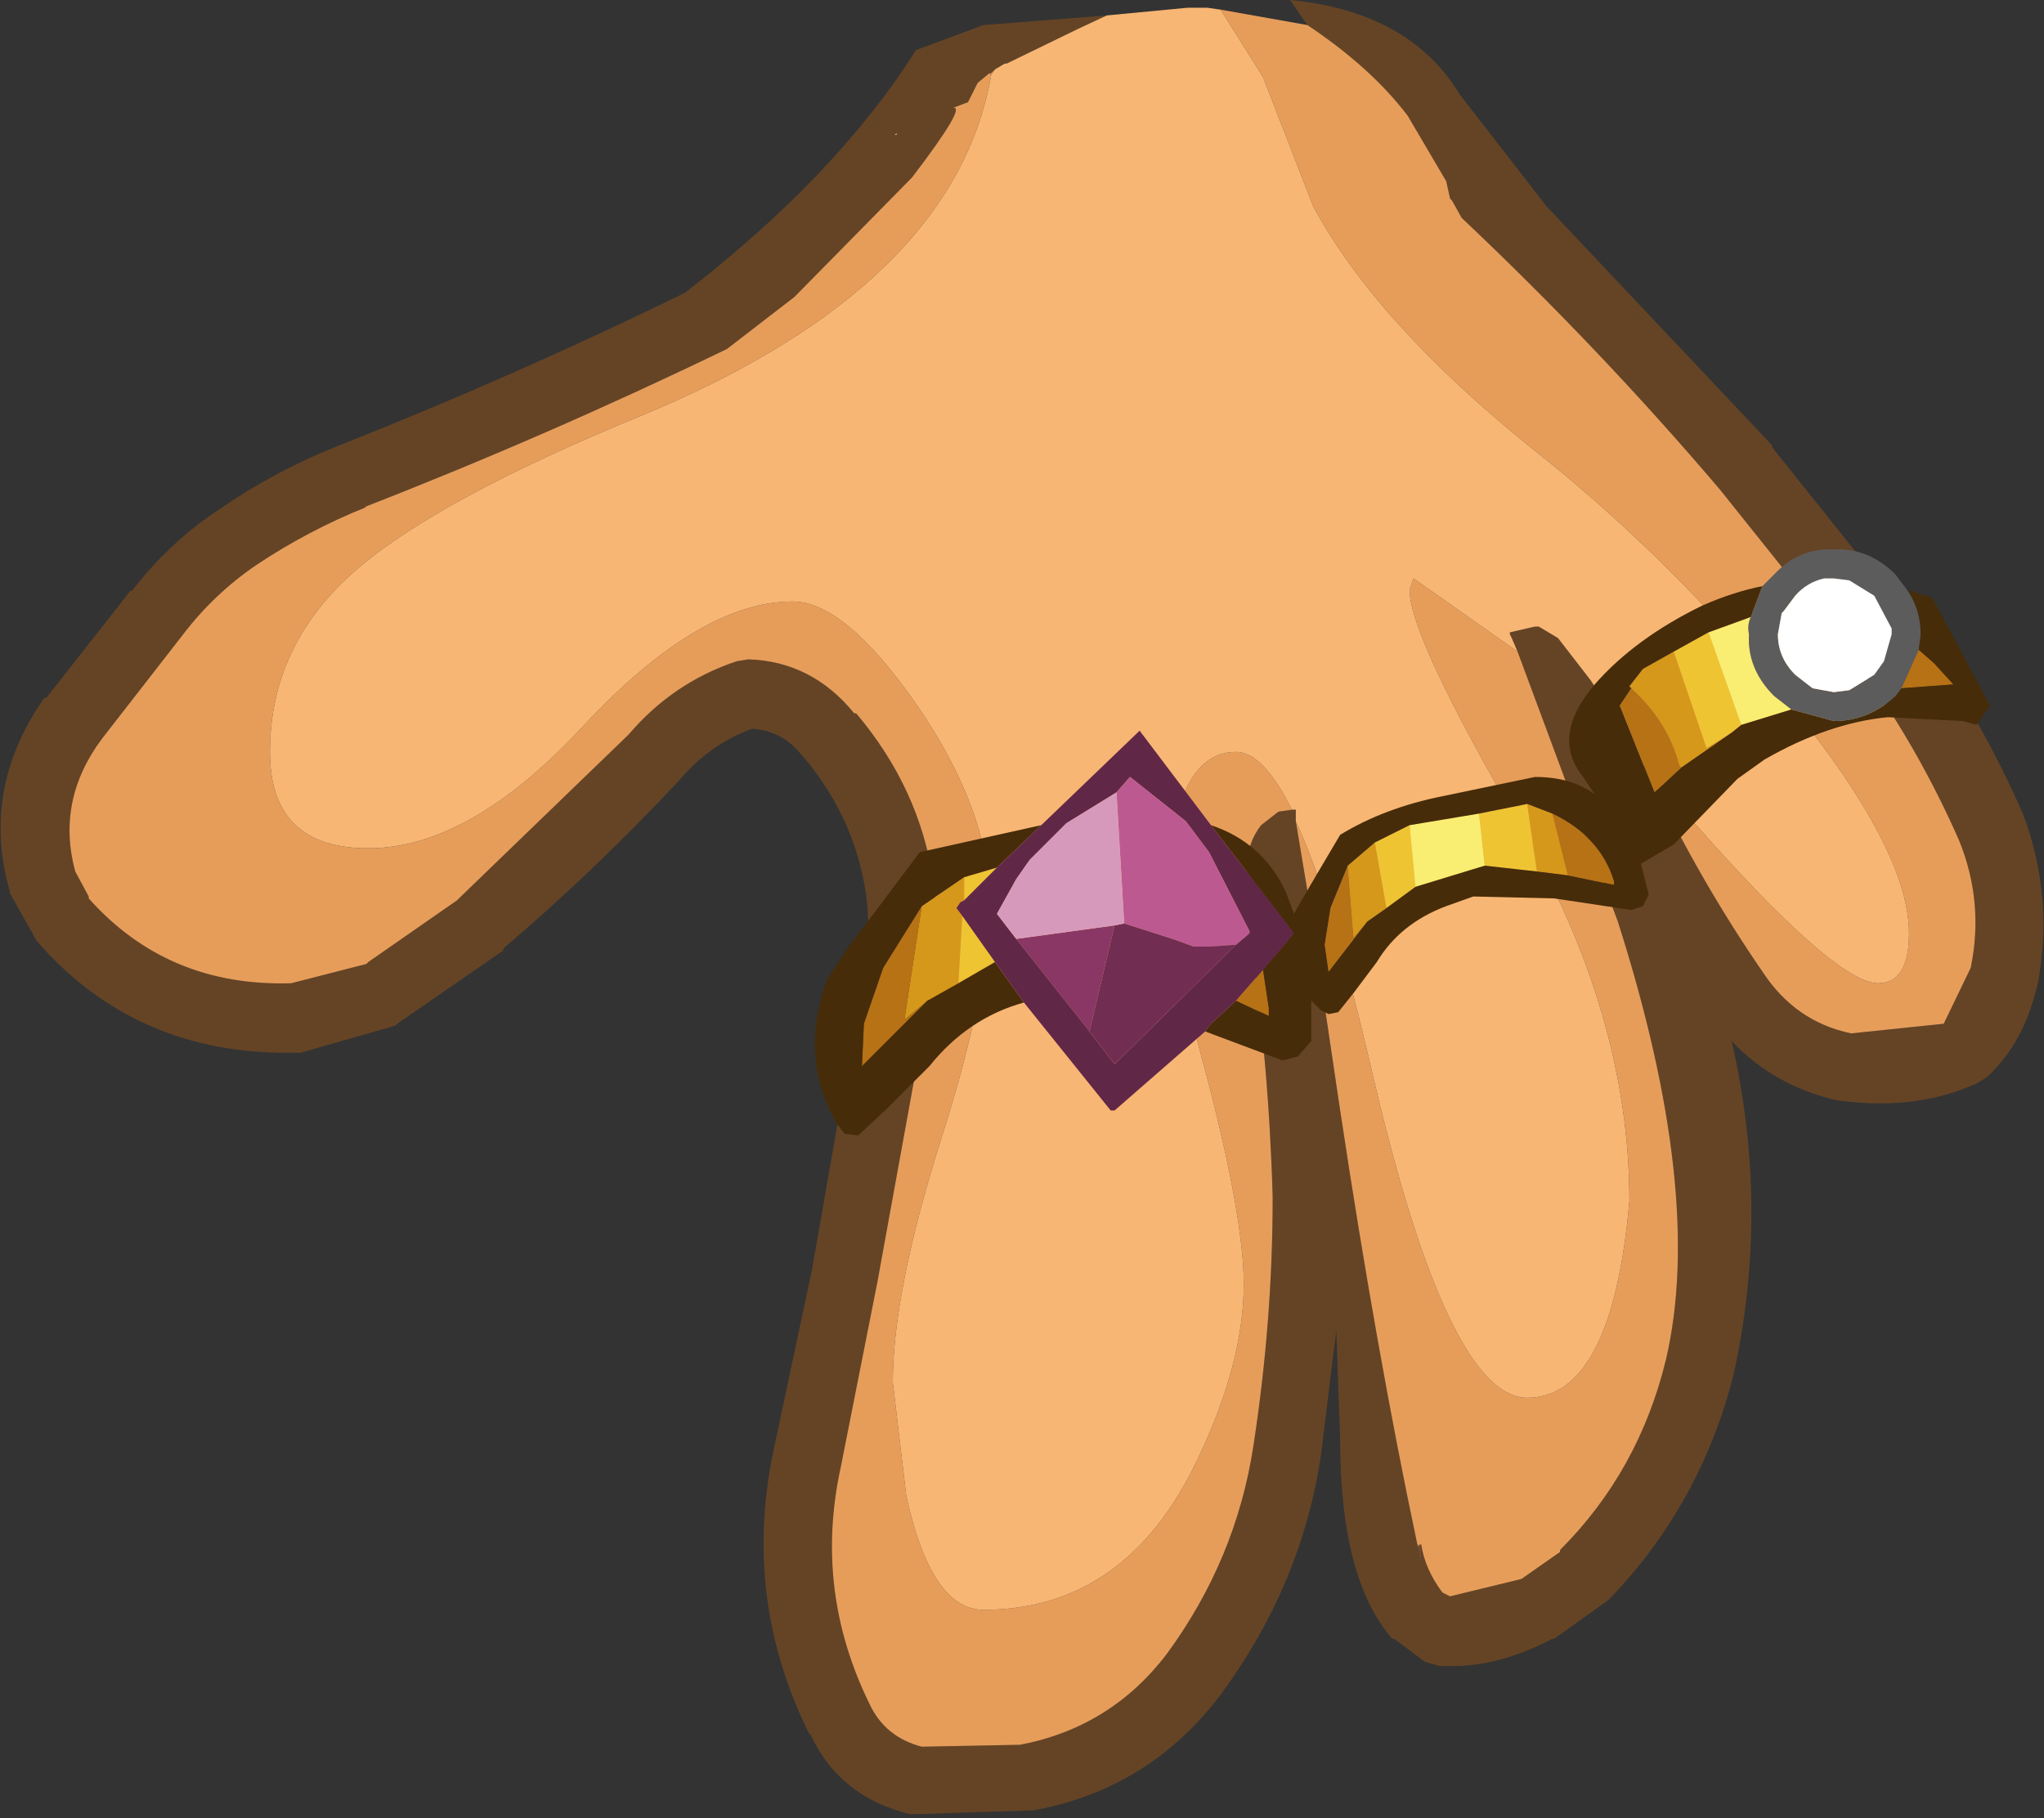 <?xml version="1.0" encoding="UTF-8" standalone="no"?>
<svg xmlns:ffdec="https://www.free-decompiler.com/flash" xmlns:xlink="http://www.w3.org/1999/xlink" ffdec:objectType="shape" height="47.15px" width="53.0px" xmlns="http://www.w3.org/2000/svg">
  <rect width="100%" height="100%" fill="#333333" stroke="none"/>
  <g transform="matrix(1.0, 0.0, 0.0, 1.0, 29.5, 3.55)">
    <path d="M1.8 -3.35 L2.15 -3.3 1.8 -3.35 M18.5 23.25 L18.55 23.25 18.5 23.25 M13.3 16.6 L13.1 16.3 13.35 16.55 13.3 16.6 M10.95 36.65 L11.0 36.65 10.95 36.7 10.95 36.65 M9.95 37.4 L10.0 37.4 9.95 37.4 M8.1 37.85 L7.95 37.75 7.9 37.75 8.1 37.85 M7.35 36.5 L7.35 37.05 7.25 36.55 7.35 36.5 M-3.85 -1.65 L-3.7 -1.75 -3.8 -1.65 -3.85 -1.65" fill="#724931" fill-rule="evenodd" stroke="none"/>
    <path d="M7.25 36.55 L7.25 36.5 7.35 36.5 7.25 36.55 M4.5 20.2 L4.5 20.15 4.65 20.15 4.5 20.2 M-3.8 -1.6 L-3.85 -1.65 -3.8 -1.65 -3.8 -1.6" fill="#e7964e" fill-rule="evenodd" stroke="none"/>
    <path d="M-3.8 -1.65 L-3.7 -1.75 -3.8 -1.6 -3.8 -1.65" fill="#eaa76a" fill-rule="evenodd" stroke="none"/>
    <path d="M4.4 -2.9 L3.95 -3.55 Q7.05 -3.25 8.35 -1.1 L10.6 1.8 16.45 8.0 16.45 8.05 19.45 11.8 Q21.6 14.45 22.95 17.55 23.75 19.65 23.35 21.9 23.0 23.5 22.0 24.4 L21.75 24.55 Q20.2 25.25 18.25 25.0 L18.2 25.0 Q16.55 24.65 15.4 23.45 16.4 27.8 15.45 32.1 14.6 35.45 12.25 37.9 L12.2 37.95 10.8 38.95 10.75 38.95 Q9.25 39.75 7.8 39.65 L7.45 39.55 6.65 38.95 6.6 38.95 Q5.25 37.4 5.25 33.8 L5.15 30.95 4.75 34.2 Q4.25 37.55 2.15 40.4 0.3 42.85 -2.7 43.4 L-5.8 43.5 -5.9 43.5 Q-7.75 43.05 -8.5 41.4 L-8.5 41.45 Q-10.25 37.95 -9.45 34.1 L-8.45 29.4 -7.1 21.7 Q-6.9 20.65 -7.05 19.6 -7.35 17.65 -8.65 16.1 L-8.7 16.05 Q-9.2 15.4 -10.0 15.35 -11.1 15.75 -11.9 16.7 -14.1 19.05 -16.45 21.05 L-16.45 21.1 -19.2 23.0 -19.25 23.05 -21.7 23.75 -21.8 23.75 Q-25.95 23.85 -28.55 20.85 L-29.25 19.6 -29.25 19.55 Q-30.0 16.9 -28.35 14.55 L-28.3 14.55 -26.1 11.75 -26.1 11.8 Q-25.1 10.5 -23.8 9.65 -22.35 8.65 -20.7 8.0 -16.15 6.2 -11.75 4.05 -7.8 1.0 -5.75 -2.25 L-4.0 -2.9 -0.8 -3.15 -1.55 -2.8 -3.4 -1.9 -3.45 -1.9 -3.7 -1.75 -3.85 -1.65 -4.15 -1.4 -4.2 -1.3 -4.4 -0.9 -4.8 -0.75 Q-4.4 -0.85 -5.85 1.05 L-8.9 4.15 -10.65 5.5 Q-15.3 7.75 -20.05 9.6 L-20.0 9.6 Q-21.5 10.2 -22.85 11.1 -23.95 11.85 -24.75 12.9 L-26.85 15.6 Q-28.05 17.2 -27.55 19.05 L-27.2 19.7 -27.2 19.75 Q-25.15 22.05 -21.95 21.95 L-20.0 21.45 -19.95 21.4 -17.65 19.8 -17.6 19.75 -13.2 15.5 Q-12.05 14.15 -10.4 13.6 L-10.1 13.55 Q-8.45 13.6 -7.35 14.95 L-7.3 14.95 Q-5.65 16.9 -5.3 19.3 -5.15 20.65 -5.35 22.0 L-6.75 29.7 -7.7 34.5 Q-8.4 37.7 -6.95 40.65 -6.55 41.5 -5.6 41.75 L-3.05 41.7 Q-0.7 41.25 0.75 39.35 2.55 36.9 3.0 33.95 3.5 30.7 3.5 27.5 3.4 24.0 2.9 20.65 L2.9 20.6 Q2.8 19.75 2.85 18.9 L2.85 18.85 Q2.85 18.3 3.2 17.85 L3.65 17.5 4.0 17.45 4.1 17.45 4.1 17.7 4.1 17.75 4.5 20.15 4.5 20.2 5.25 25.25 Q6.2 31.55 7.25 36.5 L7.25 36.55 7.35 37.05 7.35 36.5 Q7.45 37.15 7.9 37.75 L7.95 37.75 8.1 37.85 9.95 37.4 10.95 36.7 11.0 36.65 10.95 36.65 Q13.0 34.6 13.7 31.7 14.7 27.4 12.45 20.35 L9.85 13.35 9.7 13.0 9.65 12.9 9.65 12.85 10.3 12.7 10.35 12.7 10.4 12.7 10.9 13.0 11.75 14.1 12.5 15.25 13.1 16.3 13.3 16.6 Q14.55 19.25 16.2 21.65 17.05 22.95 18.5 23.25 L20.9 23.0 21.6 21.55 Q21.95 19.85 21.3 18.25 20.05 15.4 18.1 12.9 L15.1 9.15 Q12.0 5.5 8.4 2.1 L8.15 1.65 8.1 1.6 8.0 1.15 7.0 -0.55 Q6.05 -1.8 4.4 -2.9 M18.5 23.25 L18.55 23.25 18.5 23.25 M9.95 37.4 L10.0 37.4 9.95 37.4 M-6.25 -0.1 L-6.3 -0.05 -6.25 -0.05 -6.25 -0.1" fill="#654425" fill-rule="evenodd" stroke="none"/>
    <path d="M2.15 -3.3 L4.4 -2.9 Q6.05 -1.8 7.0 -0.55 L8.0 1.15 8.1 1.6 8.15 1.65 8.4 2.1 Q12.0 5.5 15.1 9.15 L18.1 12.9 Q20.05 15.4 21.3 18.25 21.95 19.85 21.6 21.55 L20.9 23.0 18.5 23.25 Q17.05 22.95 16.2 21.65 14.55 19.25 13.3 16.6 L13.35 16.55 13.4 16.6 Q17.95 21.95 19.2 21.95 20.0 21.95 20.0 20.65 20.0 18.35 16.45 14.15 13.6 10.75 10.25 8.1 6.2 4.85 4.55 1.8 L3.25 -1.55 2.15 -3.3 M9.85 13.35 L12.45 20.35 Q14.7 27.4 13.7 31.7 13.0 34.6 10.95 36.65 L10.95 36.7 9.95 37.4 8.1 37.85 7.9 37.75 Q7.45 37.15 7.35 36.5 L7.25 36.5 Q6.2 31.55 5.25 25.25 L4.5 20.2 4.65 20.15 4.5 20.15 4.1 17.75 Q5.05 19.8 6.1 24.35 8.05 32.7 10.1 32.7 12.3 32.7 12.75 27.6 12.75 22.75 9.9 17.85 7.05 12.95 7.05 11.75 L7.15 11.45 9.85 13.35 M4.0 17.45 L3.65 17.5 3.2 17.85 Q2.85 18.3 2.85 18.85 L2.85 18.9 Q2.8 19.75 2.9 20.6 L2.9 20.65 Q3.4 24.0 3.5 27.5 3.5 30.7 3.0 33.95 2.55 36.9 0.75 39.35 -0.7 41.25 -3.05 41.7 L-5.6 41.75 Q-6.55 41.5 -6.95 40.65 -8.4 37.7 -7.7 34.5 L-6.75 29.7 -5.35 22.0 Q-5.15 20.65 -5.3 19.3 -5.65 16.9 -7.3 14.95 L-7.35 14.95 Q-8.45 13.6 -10.1 13.55 L-10.4 13.6 Q-12.05 14.15 -13.2 15.5 L-17.6 19.75 -17.65 19.8 -19.95 21.4 -20.0 21.45 -21.95 21.95 Q-25.15 22.05 -27.2 19.75 L-27.2 19.7 -27.55 19.05 Q-28.05 17.2 -26.85 15.6 L-24.75 12.9 Q-23.95 11.85 -22.85 11.1 -21.5 10.2 -20.0 9.6 L-20.05 9.6 Q-15.3 7.75 -10.65 5.5 L-8.9 4.15 -5.85 1.05 Q-4.4 -0.85 -4.8 -0.75 L-4.4 -0.9 -4.2 -1.3 -4.15 -1.4 -3.85 -1.65 -3.8 -1.6 Q-4.75 3.85 -12.8 7.2 -18.3 9.45 -20.4 11.35 -22.5 13.25 -22.5 15.95 -22.5 18.45 -19.95 18.45 -17.3 18.45 -14.35 15.25 -11.35 12.05 -8.95 12.05 -7.6 12.05 -5.75 14.7 -3.85 17.45 -3.85 19.8 -3.85 22.1 -5.1 26.0 -6.35 29.95 -6.35 32.3 L-6.0 35.25 Q-5.35 38.2 -4.0 38.2 -0.3 38.2 1.55 34.3 2.75 31.8 2.75 29.75 2.75 28.05 1.8 24.4 0.8 20.75 0.8 18.95 L1.05 17.45 Q1.5 15.95 2.55 15.95 3.25 15.95 4.0 17.45 M4.65 20.15 L4.7 20.2 Q4.9 20.4 4.7 20.15 L4.65 20.05 4.65 20.15" fill="#e79d5a" fill-rule="evenodd" stroke="none"/>
    <path d="M-0.8 -3.15 L1.3 -3.35 1.8 -3.35 2.15 -3.3 3.25 -1.55 4.55 1.8 Q6.2 4.85 10.25 8.1 13.6 10.75 16.45 14.15 20.0 18.35 20.0 20.65 20.0 21.95 19.2 21.95 17.95 21.95 13.4 16.6 L13.35 16.55 13.1 16.3 12.5 15.25 11.75 14.1 10.9 13.0 10.4 12.7 10.35 12.7 10.3 12.7 9.65 12.85 9.65 12.9 9.7 13.0 9.85 13.35 7.15 11.45 7.05 11.75 Q7.05 12.95 9.9 17.85 12.75 22.75 12.75 27.6 12.3 32.7 10.1 32.7 8.05 32.7 6.1 24.35 5.05 19.8 4.1 17.75 L4.1 17.7 4.1 17.45 4.0 17.45 Q3.25 15.95 2.55 15.95 1.5 15.95 1.05 17.45 L0.8 18.95 Q0.8 20.75 1.8 24.4 2.75 28.05 2.75 29.75 2.75 31.8 1.55 34.3 -0.3 38.2 -4.0 38.2 -5.35 38.2 -6.0 35.25 L-6.35 32.3 Q-6.35 29.95 -5.1 26.0 -3.85 22.1 -3.85 19.8 -3.85 17.45 -5.75 14.7 -7.6 12.05 -8.95 12.05 -11.35 12.05 -14.35 15.25 -17.3 18.45 -19.95 18.45 -22.5 18.45 -22.5 15.95 -22.5 13.25 -20.4 11.35 -18.3 9.45 -12.8 7.2 -4.75 3.85 -3.8 -1.6 L-3.7 -1.75 -3.45 -1.9 -3.4 -1.9 -1.55 -2.8 -0.8 -3.15 M-6.25 -0.1 L-6.25 -0.05 -6.3 -0.05 -6.25 -0.1" fill="#f8b674" fill-rule="evenodd" stroke="none"/>
    <path d="M-1.25 23.2 L-3.15 20.8 -0.6 20.45 -1.25 23.2" fill="#8a3765" fill-rule="evenodd" stroke="none"/>
    <path d="M16.95 14.85 L15.65 15.25 14.8 12.85 15.9 12.45 Q15.8 12.65 15.85 12.9 15.8 13.8 16.5 14.5 L16.95 14.85 M7.05 17.85 L8.85 17.55 9.0 18.9 7.2 19.45 7.05 17.85" fill="#f9ee71" fill-rule="evenodd" stroke="none"/>
    <path d="M15.65 15.25 L15.4 15.45 14.75 15.85 13.9 13.35 14.8 12.85 15.65 15.25 M6.15 18.3 L7.05 17.85 7.2 19.45 6.45 20.0 6.15 18.3 M8.85 17.55 L10.1 17.3 10.35 19.05 9.0 18.9 8.85 17.55 M-4.65 21.95 L-4.55 20.2 -3.7 21.4 -4.65 21.95 M-4.5 19.8 L-4.5 19.2 -3.65 18.95 -4.5 19.8" fill="#eec433" fill-rule="evenodd" stroke="none"/>
    <path d="M15.4 15.45 L14.1 16.35 14.05 16.3 Q13.75 15.15 12.8 14.3 L12.75 14.25 13.1 13.8 13.9 13.35 14.75 15.85 15.4 15.45 M10.1 17.3 L10.75 17.55 11.15 19.15 10.35 19.05 10.1 17.3 M6.45 20.0 L5.95 20.35 5.6 20.75 5.45 18.9 6.15 18.3 6.45 20.0 M-5.45 22.4 L-6.05 22.9 -5.6 19.95 -4.5 19.2 -4.5 19.8 -4.6 19.85 -4.7 20.0 -4.55 20.2 -4.65 21.95 -5.45 22.4" fill="#d5981a" fill-rule="evenodd" stroke="none"/>
    <path d="M20.25 13.3 L20.65 13.65 21.15 14.2 19.8 14.3 20.25 13.3 M14.1 16.35 L13.4 17.0 12.5 14.75 12.8 14.3 Q13.75 15.15 14.05 16.3 L14.1 16.35 M3.25 21.6 L3.4 22.6 3.4 22.8 2.55 22.4 3.25 21.6 M10.75 17.55 Q12.0 18.15 12.35 19.3 L12.35 19.4 11.15 19.15 10.75 17.55 M5.95 20.35 L4.95 21.65 4.85 20.95 5.0 20.0 5.45 18.9 5.6 20.75 5.95 20.35 M-5.6 19.95 L-6.05 22.9 -5.45 22.4 -7.15 24.1 -7.1 23.0 -6.6 21.55 -5.6 19.95" fill="#b77215" fill-rule="evenodd" stroke="none"/>
    <path d="M19.95 11.75 L20.6 11.95 22.1 14.75 21.75 15.25 21.4 15.15 19.45 15.05 Q17.9 15.2 16.25 16.15 L15.55 16.65 13.9 18.35 13.05 18.85 13.25 19.65 13.1 19.95 12.8 20.05 10.8 19.75 8.7 19.7 8.0 19.95 Q6.8 20.4 6.2 21.4 L5.6 22.2 5.2 22.7 4.95 22.75 4.75 22.65 4.5 22.4 4.5 23.45 4.15 23.85 3.75 23.95 1.75 23.2 1.85 23.05 2.55 22.4 3.4 22.8 3.4 22.6 3.25 21.6 3.85 20.9 4.05 20.65 1.9 17.85 Q3.25 18.3 3.85 19.6 L4.05 20.15 4.25 19.8 4.6 19.2 5.25 18.1 Q6.4 17.4 7.9 17.1 L10.3 16.6 Q11.25 16.6 11.85 17.05 L11.55 16.6 Q10.7 15.55 11.85 14.2 12.9 13.0 14.65 12.15 15.45 11.8 16.2 11.65 L15.9 12.45 14.8 12.85 13.9 13.35 13.1 13.8 12.75 14.25 12.8 14.3 12.5 14.75 13.4 17.0 14.1 16.35 15.4 15.45 15.65 15.25 16.95 14.85 18.05 15.15 Q18.95 15.15 19.65 14.5 L19.8 14.3 21.15 14.2 20.65 13.65 20.25 13.3 20.3 12.9 Q20.3 12.25 19.95 11.75 M-2.95 22.45 Q-4.4 22.85 -5.4 24.1 L-6.5 25.2 -7.25 25.9 -7.6 25.85 -7.8 25.6 Q-8.8 23.85 -8.05 21.85 L-7.5 21.0 -6.85 20.15 -5.65 18.55 -2.5 17.85 -3.65 18.95 -4.5 19.2 -5.6 19.95 -6.6 21.55 -7.1 23.0 -7.15 24.1 -5.45 22.4 -4.65 21.95 -3.7 21.4 -2.95 22.45 M7.05 17.85 L6.15 18.3 5.45 18.9 5.0 20.0 4.85 20.95 4.95 21.65 5.95 20.35 6.45 20.0 7.2 19.45 9.0 18.9 10.35 19.05 11.15 19.15 12.35 19.4 12.35 19.3 Q12.0 18.15 10.75 17.55 L10.1 17.3 8.85 17.55 7.05 17.85" fill="#462c09" fill-rule="evenodd" stroke="none"/>
    <path d="M19.95 11.75 Q20.3 12.25 20.3 12.9 L20.25 13.3 19.8 14.3 19.65 14.5 Q18.95 15.15 18.05 15.15 L16.95 14.85 16.5 14.5 Q15.8 13.8 15.85 12.9 15.8 12.65 15.9 12.45 L16.2 11.65 16.5 11.35 Q17.15 10.65 18.05 10.7 18.95 10.65 19.65 11.35 L19.95 11.75 M17.05 11.9 L16.75 12.3 16.7 12.35 16.6 12.9 Q16.6 13.5 17.05 13.95 L17.5 14.3 18.05 14.4 18.45 14.35 19.1 13.95 19.35 13.6 19.55 12.9 19.55 12.75 19.1 11.9 18.45 11.5 18.05 11.45 17.8 11.45 Q17.35 11.55 17.05 11.9" fill="#5c5c5c" fill-rule="evenodd" stroke="none"/>
    <path d="M17.05 11.9 Q17.35 11.55 17.8 11.45 L18.05 11.45 18.45 11.5 19.1 11.9 19.55 12.75 19.55 12.9 19.35 13.6 19.1 13.95 18.45 14.35 18.05 14.4 17.5 14.3 17.05 13.95 Q16.6 13.5 16.6 12.9 L16.7 12.35 16.75 12.3 17.05 11.9" fill="#ffffff" fill-rule="evenodd" stroke="none"/>
    <path d="M1.9 17.85 L4.05 20.65 3.85 20.9 3.25 21.6 2.55 22.4 1.85 23.05 1.75 23.2 -0.6 25.25 -0.7 25.25 -2.95 22.45 -3.7 21.4 -4.55 20.2 -4.7 20.0 -4.6 19.85 -4.5 19.8 -3.65 18.95 -2.5 17.85 0.05 15.4 1.9 17.85 M2.55 20.95 L2.9 20.65 2.9 20.6 1.85 18.55 1.25 17.75 -0.2 16.6 -0.55 17.0 -1.85 17.8 -2.8 18.75 -3.15 19.25 -3.65 20.15 -3.15 20.8 -1.25 23.2 -0.6 24.05 2.55 20.95" fill="#612747" fill-rule="evenodd" stroke="none"/>
    <path d="M-0.55 17.0 L-0.2 16.6 1.25 17.75 1.85 18.55 2.9 20.6 2.9 20.65 2.55 20.95 1.85 21.0 1.45 21.0 0.9 20.8 -0.35 20.4 -0.55 17.0" fill="#bd5991" fill-rule="evenodd" stroke="none"/>
    <path d="M-0.35 20.4 L0.9 20.8 1.45 21.0 1.85 21.0 2.55 20.95 -0.6 24.05 -1.25 23.2 -0.6 20.45 -0.35 20.4" fill="#712d52" fill-rule="evenodd" stroke="none"/>
    <path d="M-0.55 17.0 L-0.35 20.4 -0.6 20.45 -3.15 20.8 -3.65 20.15 -3.15 19.25 -2.8 18.75 -1.85 17.8 -0.55 17.0" fill="#d799bb" fill-rule="evenodd" stroke="none"/>
  </g>
</svg>
